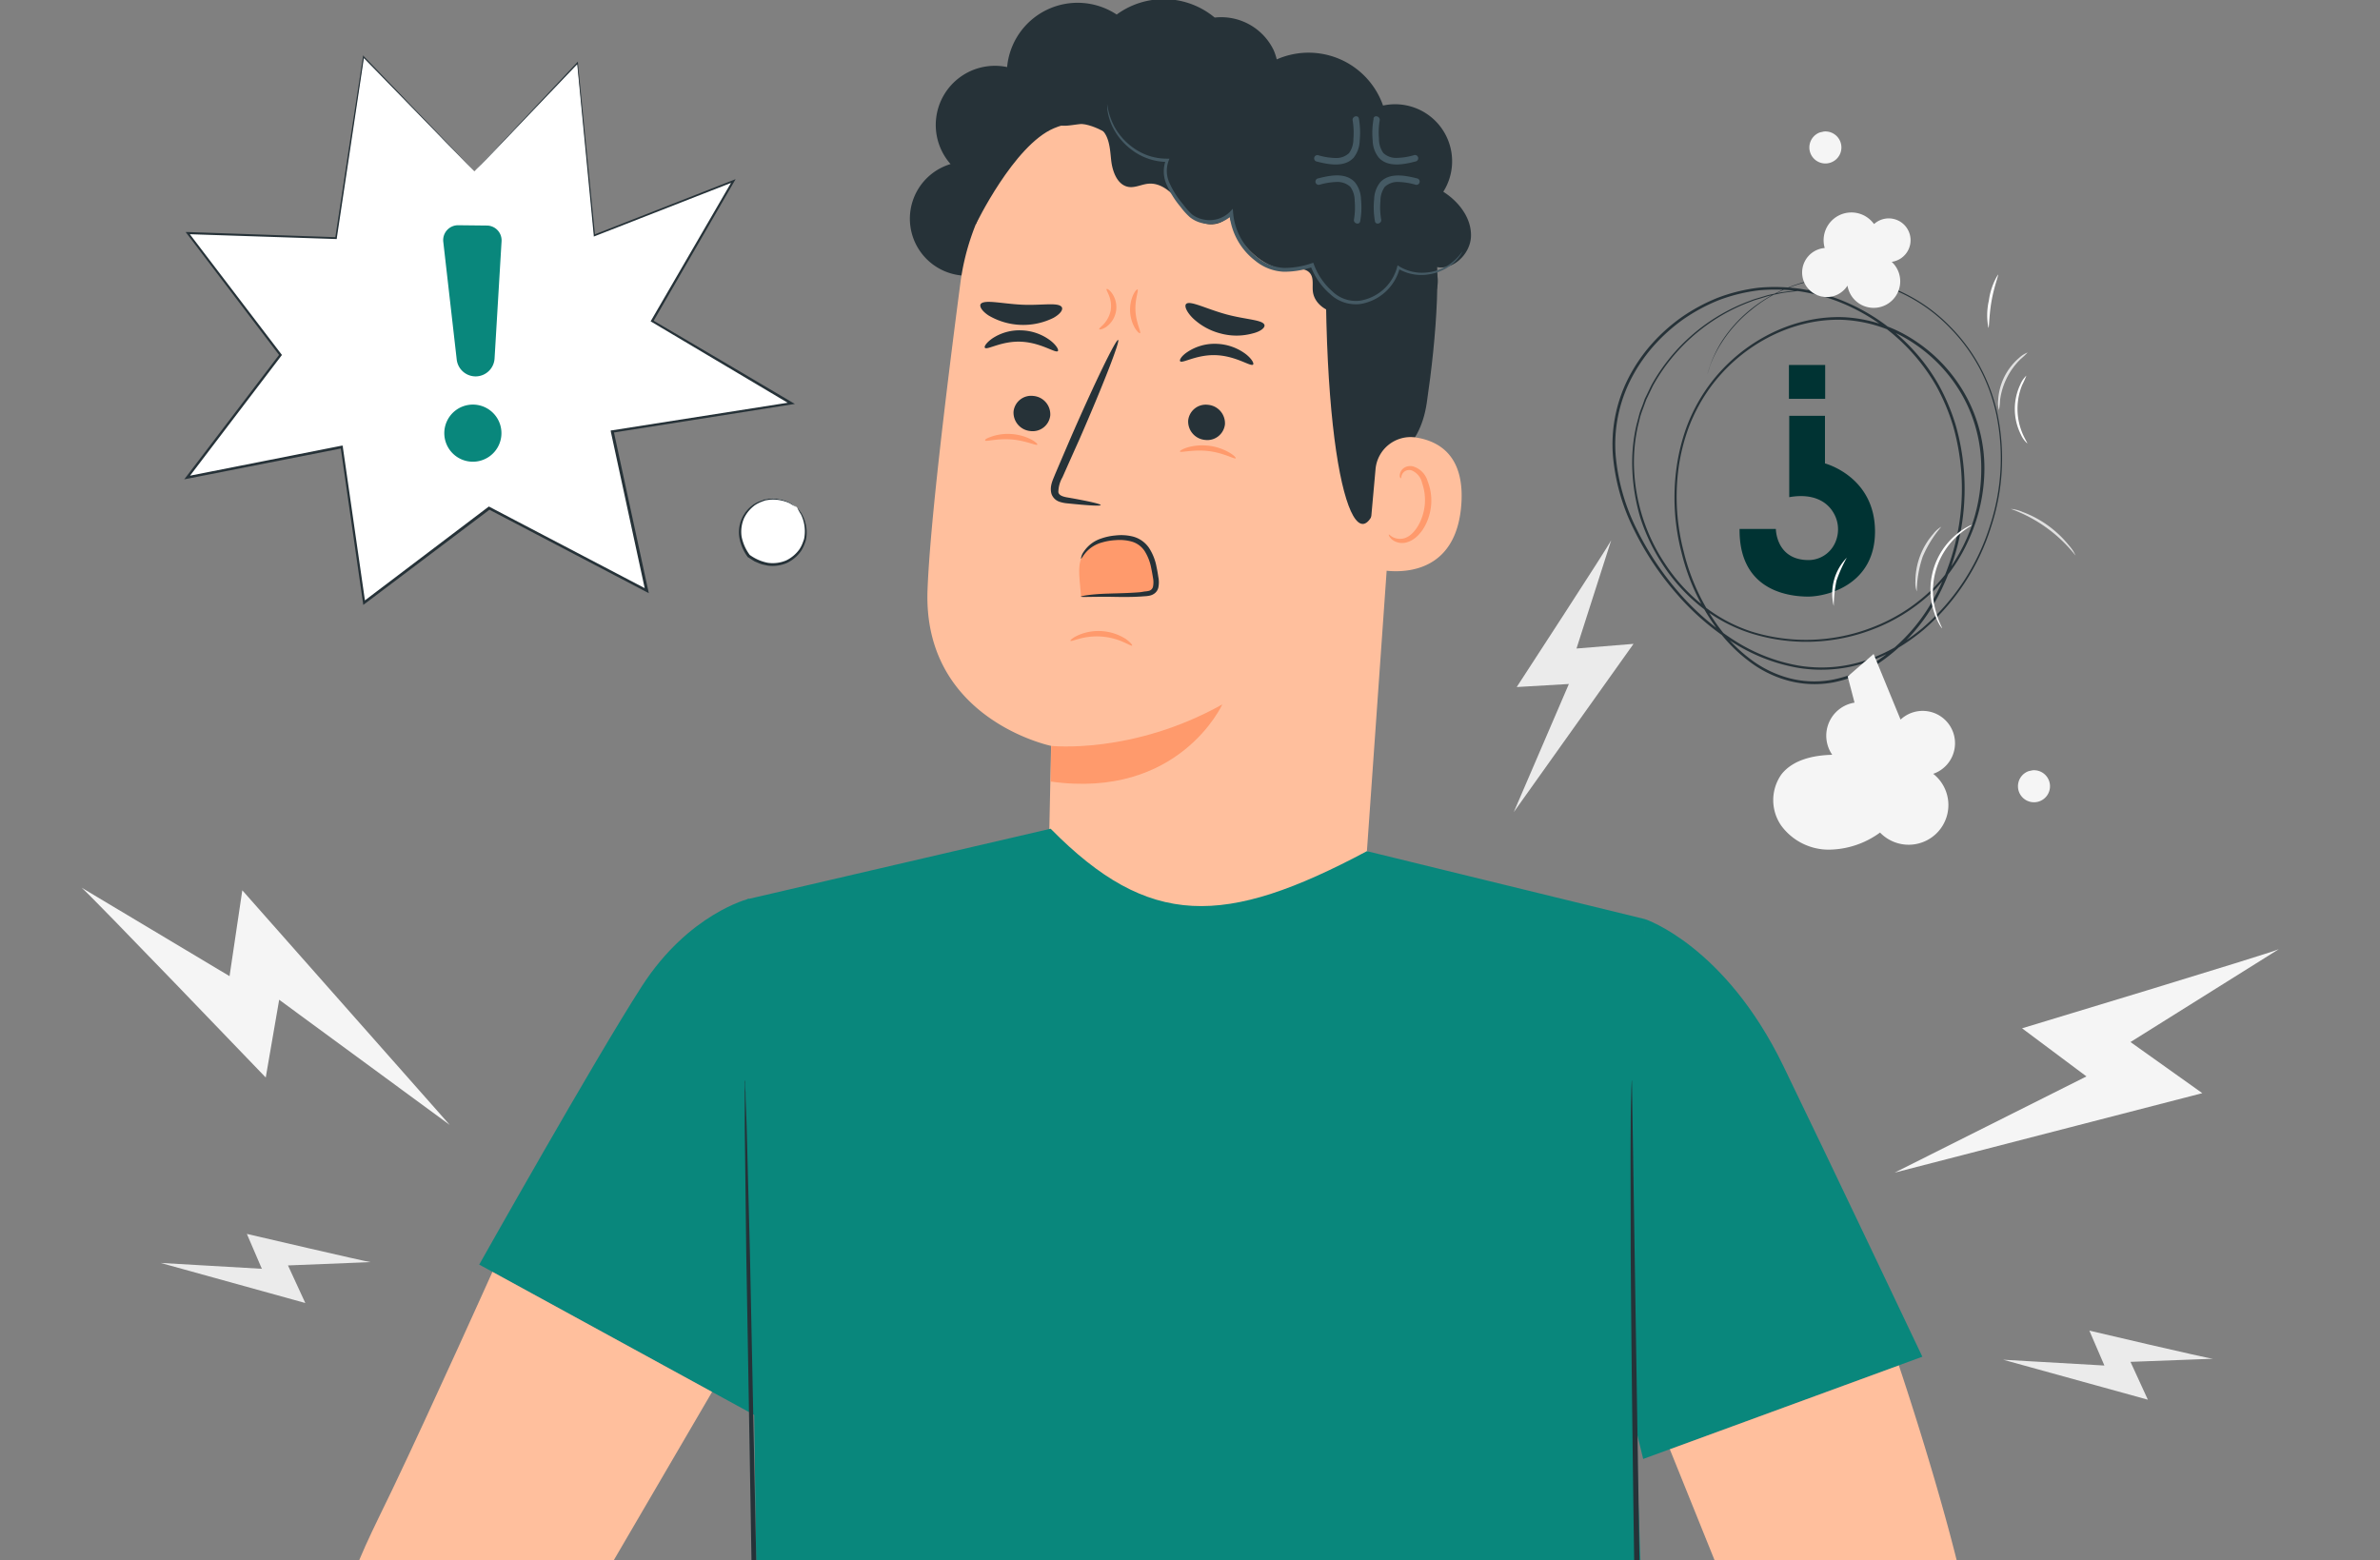<svg xmlns="http://www.w3.org/2000/svg" xmlns:xlink="http://www.w3.org/1999/xlink" width="459" height="301" viewBox="0 0 459 301">
  <rect x="0" y="0" width="459" height="301" fill="#808080" stroke="none"/>
  <defs>
    <clipPath id="clip-path">
      <rect id="Rectangle_26" data-name="Rectangle 26" width="459" height="301" transform="translate(864 145)" fill="#fff" stroke="#707070" stroke-width="1"/>
    </clipPath>
  </defs>
  <g id="Group_22" data-name="Group 22" transform="translate(-864 -145)">
    <path id="Path_593" data-name="Path 593" d="M111.47,133.35s.17-.57.52-1.67a23.92,23.92,0,0,1,2.22-4.61,25.92,25.92,0,0,1,5.55-6.18,28.56,28.56,0,0,1,10-5.2,29.37,29.37,0,0,1,6.7-1,28,28,0,0,1,7.41.94,31.8,31.8,0,0,1,14.45,8.55,34.2,34.2,0,0,1,5.64,7.55,34.7,34.7,0,0,1,3.48,9.41,42,42,0,0,1-1.24,21.61,43.22,43.22,0,0,1-13,19.88,38.922,38.922,0,0,1-5.18,3.66,32.352,32.352,0,0,1-5.9,2.66A27.47,27.47,0,0,1,129,190a34.35,34.35,0,0,1-12.76-5,49,49,0,0,1-10.69-9.28,56.4,56.4,0,0,1-8.11-12.12,39.72,39.72,0,0,1-4.17-14.36,28.15,28.15,0,0,1,2.9-15,31.769,31.769,0,0,1,4.37-6.5,34.17,34.17,0,0,1,5.88-5.32,34.73,34.73,0,0,1,7.05-3.81,33.45,33.45,0,0,1,7.87-1.94,34.941,34.941,0,0,1,8.17.23,37.826,37.826,0,0,1,21.58,11.68,36.19,36.19,0,0,1,5,6.84,40.141,40.141,0,0,1,3.3,7.85,44.63,44.63,0,0,1-3.81,33.64,34.72,34.72,0,0,1-11.8,12.68,23.56,23.56,0,0,1-8,3.21,19.6,19.6,0,0,1-8.59-.3,21.68,21.68,0,0,1-7.65-3.75,30,30,0,0,1-6-6,41.26,41.26,0,0,1-7.07-15.05,42.16,42.16,0,0,1-.95-16.3,38.279,38.279,0,0,1,1.94-7.86,33.81,33.81,0,0,1,3.68-7.12c6-8.8,16.26-14.41,26.51-14.07a27.25,27.25,0,0,1,14.12,4.72,30,30,0,0,1,9.74,10.79,29.08,29.08,0,0,1,3.39,13.69A33.22,33.22,0,0,1,162,165a32.261,32.261,0,0,1-3.28,5.86,23.65,23.65,0,0,1-2.06,2.59l-1.1,1.23c-.37.4-.8.75-1.19,1.13a34.461,34.461,0,0,1-10.85,6.71,35.63,35.63,0,0,1-23.65.82,30.4,30.4,0,0,1-9.85-5.3,34.16,34.16,0,0,1-7.11-7.89,37.2,37.2,0,0,1-4.34-9A37.8,37.8,0,0,1,97,151.81a32.25,32.25,0,0,1,.82-8.76c.18-.68.36-1.36.53-2s.47-1.3.7-1.94l.35-1,.44-.9c.29-.6.57-1.2.86-1.78a35.86,35.86,0,0,1,19.11-16.28c.76-.33,1.54-.49,2.26-.73l1.07-.32,1-.22c.68-.14,1.33-.29,2-.4l1.78-.21a25.407,25.407,0,0,1,3-.17,15.589,15.589,0,0,1,2.15.06l1.74.14-1.74-.08a16,16,0,0,0-2.14,0,23.808,23.808,0,0,0-3,.2l-1.77.22c-.62.11-1.26.26-1.94.4l-1,.23-1.06.33c-.72.24-1.5.4-2.25.73a35.78,35.78,0,0,0-18.94,16.25l-.85,1.77-.43.9-.35.95c-.22.64-.48,1.27-.69,1.92s-.34,1.34-.52,2a31.71,31.71,0,0,0-.79,8.68,35.57,35.57,0,0,0,6,18.17,33.94,33.94,0,0,0,7.06,7.79A29.85,29.85,0,0,0,120,183a35.23,35.23,0,0,0,23.38-.85,33.71,33.71,0,0,0,10.71-6.64c.39-.37.81-.71,1.18-1.11l1.08-1.21a26.62,26.62,0,0,0,2-2.56,33.2,33.2,0,0,0,5.94-19A28.61,28.61,0,0,0,161,138.1a29.53,29.53,0,0,0-9.59-10.61,26.78,26.78,0,0,0-13.88-4.63c-10.06-.33-20.19,5.2-26.08,13.87a33.3,33.3,0,0,0-3.62,7,37.71,37.71,0,0,0-1.92,7.75,41.8,41.8,0,0,0,1,16.11,40.79,40.79,0,0,0,7,14.86,29.78,29.78,0,0,0,5.88,5.88,21.39,21.39,0,0,0,7.48,3.66,19,19,0,0,0,8.36.29,23.08,23.08,0,0,0,7.86-3.14,34.38,34.38,0,0,0,11.63-12.49,44.08,44.08,0,0,0,3.76-33.24,39.7,39.7,0,0,0-3.25-7.75,37.55,37.55,0,0,0-18.36-16.09,35.19,35.19,0,0,0-7.83-2.18,33.84,33.84,0,0,0-8-.22,32.93,32.93,0,0,0-7.74,1.89,34.91,34.91,0,0,0-6.94,3.75,34.38,34.38,0,0,0-5.79,5.24,31.1,31.1,0,0,0-4.31,6.4,27.67,27.67,0,0,0-2.86,14.74,39.45,39.45,0,0,0,4.11,14.2,56.66,56.66,0,0,0,8,12,48.91,48.91,0,0,0,10.59,9.21,33.86,33.86,0,0,0,12.5,4.95,27,27,0,0,0,13-1,31.459,31.459,0,0,0,5.82-2.62,37.461,37.461,0,0,0,5.13-3.61,42.88,42.88,0,0,0,13-19.69,41.69,41.69,0,0,0,1.27-21.42,34.54,34.54,0,0,0-3.43-9.33,33.9,33.9,0,0,0-5.58-7.5,31.51,31.51,0,0,0-14.31-8.51,26.225,26.225,0,0,0-23.99,5.1,25.89,25.89,0,0,0-5.56,6.12A23.35,23.35,0,0,0,112,131.7C111.67,132.79,111.47,133.35,111.47,133.35Z" transform="translate(1081.81 83.83)" fill="#263238"/>
    <g id="Group_21" data-name="Group 21" transform="translate(1080.239 82.714)">
      <path id="Path_446" data-name="Path 446" d="M119.25,164.32h7s0,5.85,6.08,6a5.65,5.65,0,0,0,5.46-3.6,6.23,6.23,0,0,0-.5-5.64c-1.18-1.95-3.77-3.72-8.46-2.89v-15.7h6.89v9.19s9.65,2.5,9.65,13.14c0,10.19-9.13,12.55-13,12.55C129.3,177.33,119.12,176.61,119.25,164.32Z" fill="#033"/>
      <rect id="Rectangle_23" data-name="Rectangle 23" width="6.99" height="6.53" transform="translate(128.77 132.69)" fill="#033"/>
    </g>
    <g id="Mask_Group_2" data-name="Mask Group 2" clip-path="url(#clip-path)">
      <g id="Stomachache-pana" transform="translate(848.73 104.098)">
        <g id="freepik--background-complete--inject-57">
          <path id="Path_521" data-name="Path 521" d="M31,212.13c1.4,1.05,35.52,36.62,35.52,36.62l2.59-15L102,257.89,62,212.64,59.54,229.2Z" fill="#f5f5f5"/>
          <path id="Path_522" data-name="Path 522" d="M442.08,303c-.84,0-23.86-5.42-23.86-5.42l2.9,6.73-19.52-1.12,27.9,7.71-3.35-7.3Z" fill="#ebebeb"/>
          <path id="Path_523" data-name="Path 523" d="M86.74,284.36c-.84-.06-23.86-5.44-23.86-5.44l2.89,6.73-19.52-1.13,27.9,7.73L70.81,285Z" fill="#ebebeb"/>
          <path id="Path_524" data-name="Path 524" d="M402.9,444.07c-1-.52-26-19.37-26-19.37l-.1,9.68-23-11.84,29.61,24.33-.12-10.63Z" fill="#ebebeb"/>
          <path id="Path_525" data-name="Path 525" d="M454.75,224c-1.6.79-49.51,15.26-49.51,15.26l12.42,9.28-37,18.56L440,251.77l-13.85-9.86Z" fill="#f5f5f5"/>
          <path id="Path_526" data-name="Path 526" d="M112.25,404.32c-1.6.79-49.51,15.25-49.51,15.25l12.42,9.28-37,18.56,59.35-15.3-13.85-9.86Z" fill="#f5f5f5"/>
          <path id="Path_527" data-name="Path 527" d="M326,145.12c-.46,1.06-18.22,28.31-18.22,28.31l10.06-.59-10.63,24.72,23.1-32.46-11,.9Z" fill="#ebebeb"/>
          <path id="Path_528" data-name="Path 528" d="M388.07,190.18a6.24,6.24,0,1,0-6.26-10.47q-2.61-6.33-5.2-12.66l-5,4.34,1.32,5.05a6.46,6.46,0,0,0-4.3,10.06c-3.62.09-7.57.93-9.81,3.79a8.61,8.61,0,0,0,0,9.91,11.38,11.38,0,0,0,9.13,4.6,17,17,0,0,0,9.9-3.3,7.66,7.66,0,1,0,10.27-11.32Z" fill="#f5f5f5"/>
          <path id="Path_532" data-name="Path 532" d="M406.31,108.9a16.477,16.477,0,0,1-1.38,1.3,13.46,13.46,0,0,0-3.94,7.93,13.7,13.7,0,0,1-.2,1.89,4.94,4.94,0,0,1-.16-1.92,11.52,11.52,0,0,1,1.19-4.5,11.639,11.639,0,0,1,2.86-3.67,4.93,4.93,0,0,1,1.63-1.03Z" fill="#e0e0e0"/>
          <path id="Path_533" data-name="Path 533" d="M415.56,148.07a28,28,0,0,0-12.48-9,7.17,7.17,0,0,1,2.24.58,20.5,20.5,0,0,1,4.94,2.64,20.82,20.82,0,0,1,4.05,3.86A7.3,7.3,0,0,1,415.56,148.07Z" fill="#e0e0e0"/>
          <path id="Path_534" data-name="Path 534" d="M384.93,155a5.259,5.259,0,0,1-.26-2,14,14,0,0,1,3.47-9.14,5.24,5.24,0,0,1,1.54-1.36,22,22,0,0,0-3.61,5.8,21.87,21.87,0,0,0-1.14,6.7Z" fill="#e0e0e0"/>
          <path id="Path_535" data-name="Path 535" d="M376.45,83.82a5.36,5.36,0,0,0-9.27,4.92A4.74,4.74,0,1,0,371.57,96a5.12,5.12,0,1,0,8.53-4.59,4.21,4.21,0,1,0-3.4-7.29" fill="#f5f5f5"/>
          <path id="Path_536" data-name="Path 536" d="M406.49,189.66a3.09,3.09,0,1,0,.76-.17" fill="#f5f5f5"/>
          <path id="Path_537" data-name="Path 537" d="M366.26,66.44a3.09,3.09,0,1,0,.76-.17" fill="#f5f5f5"/>
          <path id="Path_538" data-name="Path 538" d="M389.81,162.1a4.28,4.28,0,0,1-.53-.76,11.843,11.843,0,0,1-1-2.3,13.88,13.88,0,0,1,4.38-15.12,11.733,11.733,0,0,1,2.09-1.41,2.55,2.55,0,0,1,.85-.35c.05.08-1.15.64-2.7,2a14.3,14.3,0,0,0-4.27,14.74C389.18,160.94,389.9,162.05,389.81,162.1Z" fill="#fff"/>
          <path id="Path_539" data-name="Path 539" d="M406.24,126.43a4.84,4.84,0,0,1-1.21-1.67,11,11,0,0,1-.12-9.7,4.94,4.94,0,0,1,1.16-1.7,19.628,19.628,0,0,1-.83,1.85,12.2,12.2,0,0,0,.12,9.39C405.86,125.74,406.31,126.38,406.24,126.43Z" fill="#fff"/>
          <path id="Path_540" data-name="Path 540" d="M398.75,104.14a12.7,12.7,0,0,1,.09-5.27,12.89,12.89,0,0,1,1.76-5c.15.06-.74,2.24-1.24,5.06S398.91,104.13,398.75,104.14Z" fill="#fff"/>
          <path id="Path_541" data-name="Path 541" d="M368.92,157.8a9.92,9.92,0,0,1,2.52-9.32,26.415,26.415,0,0,0-2,4.47A25.69,25.69,0,0,0,368.92,157.8Z" fill="#fff"/>
        </g>
        <g id="freepik--Table--inject-57">
          <path id="Path_542" data-name="Path 542" d="M474.73,476.62c0,.29-100.62.52-224.72.52s-224.74-.23-224.74-.52,100.6-.52,224.74-.52S474.73,476.33,474.73,476.62Z" fill="#263238"/>
        </g>
        <g id="freepik--speech-bubble--inject-57">
          <path id="Path_543" data-name="Path 543" d="M106.76,73.95,85.41,51.84,80.1,86.81l-28.61-.97,17.9,23.51L51.38,132.99l29.83-5.88,4.31,30.01,24.12-18.27,30.41,15.93-6.66-30.72,34.5-5.44-26.83-15.83L156.7,75.81,129.88,86.29l-3.26-33.28Z" fill="#fff"/>
          <path id="Path_544" data-name="Path 544" d="M106.76,74s.44-.49,1.3-1.41l3.83-4.07,14.64-15.54.19-.19v.26c.9,9,2,20.28,3.31,33.28l-.23-.15,26.81-10.51.53-.21-.29.5c-4.82,8.34-10.08,17.42-15.62,27l-.08-.3c8.54,5,17.53,10.32,26.84,15.82l.58.34-.66.1-34.5,5.45.21-.31c2.12,9.79,4.37,20.15,6.66,30.72l.12.54-.49-.25-26.35-13.8-4.06-2.12h.27L85.68,157.33l-.35.26-.06-.43q-2.2-15.34-4.31-30l.3.21-29.83,5.87-.63.12.39-.5,18-23.63v.27L51.33,86l-.26-.34h.43l28.6,1-.18.15C82,73,83.83,61.31,85.28,51.82v-.24l.17.18L101.3,68.22l4.07,4.26c.92,1,1.39,1.47,1.39,1.47s-.47-.46-1.39-1.4l-4.1-4.2-16-16.42.21-.07c-1.43,9.49-3.19,21.21-5.26,35v.15h-.16l-28.6-.94.16-.33,17.92,23.5.11.13-.11.14-18,23.65-.24-.38,29.83-5.9h.26v.27q2.1,14.64,4.32,30l-.41-.17,24.11-18.27.13-.1.15.07,4.06,2.13,26.35,13.8-.38.28c-2.28-10.57-4.53-20.93-6.65-30.72v-.26h.26l34.5-5.42-.08.44L140.94,103l-.19-.11.11-.19,15.67-27,.24.28L130,86.45l-.22.08v-.22c-1.25-13-2.34-24.25-3.21-33.29l.21.08-14.8,15.49-3.84,4C107.2,73.51,106.76,74,106.76,74Z" fill="#263238"/>
          <path id="Path_545" data-name="Path 545" d="M169,138.77c5.19,6.82-2.52,14.53-9.34,9.34h0C154.41,141.28,162.12,133.57,169,138.77Z" fill="#fff"/>
          <path id="Path_546" data-name="Path 546" d="M169,138.77a10.141,10.141,0,0,1-1.38-.76,7.48,7.48,0,0,0-4.1-.69l-.67.11-.66.24a7,7,0,0,0-1.33.68,6.79,6.79,0,0,0-2.09,2.5,6.57,6.57,0,0,0-.48,3.54,8.68,8.68,0,0,0,1.57,3.55,8.7,8.7,0,0,0,3.51,1.53,6.66,6.66,0,0,0,3.54-.47,6.8,6.8,0,0,0,2.5-2.09,6.2,6.2,0,0,0,.68-1.33c.08-.23.17-.45.24-.67a5.194,5.194,0,0,0,.11-.67,7.42,7.42,0,0,0-.69-4.09,11.49,11.49,0,0,1-.75-1.38,2.173,2.173,0,0,1,.26.31,11.153,11.153,0,0,1,.67,1,7.35,7.35,0,0,1,.88,4.24,4.535,4.535,0,0,1-.11.71,5.434,5.434,0,0,1-.23.72,7,7,0,0,1-.7,1.43,7.15,7.15,0,0,1-2.65,2.28,7,7,0,0,1-3.83.54l-1-.22a7.781,7.781,0,0,1-1-.38l-.48-.2-.45-.28-.44-.29-.23-.14-.11-.08h-.06a9,9,0,0,1-1.66-3.8,6.53,6.53,0,0,1,2.83-6.48,7,7,0,0,1,1.43-.7c.24-.08.48-.17.71-.23l.71-.1a7.32,7.32,0,0,1,4.24.87c.44.28.76.52,1,.68S169,138.75,169,138.77Z" fill="#263238"/>
          <path id="Path_547" data-name="Path 547" d="M112,87.46l-1.35,22.6a3.67,3.67,0,0,1-3.43,3.44h0a3.67,3.67,0,0,1-3.87-3.25l-2.59-22.7a2.87,2.87,0,0,1,2.89-3.2l5.51.06A2.86,2.86,0,0,1,112,87.46Z" fill="#09877c"/>
          <path id="Path_548" data-name="Path 548" d="M101.25,126.23a5.51,5.51,0,1,0,.28-4.221,5.51,5.51,0,0,0-.28,4.221Z" fill="#09877c"/>
        </g>
        <g id="freepik--Character--inject-57">
          <path id="Path_549" data-name="Path 549" d="M260.9,50.57a11.23,11.23,0,0,0-11.37-6.28,15.35,15.35,0,0,0-18.9-.58A13.65,13.65,0,0,0,209.5,53.84a11.41,11.41,0,0,0-10.91,18.71,11,11,0,0,0,3.56,21.53l56.07-30.8A11.24,11.24,0,0,0,260.9,50.57Z" fill="#263238"/>
          <path id="Path_550" data-name="Path 550" d="M200.48,95.54A46.52,46.52,0,0,1,248.93,55.1l2.41.12c25.87,2.8,38,26.35,34.43,52.13l-6.88,97.74,14.8,7L248.9,244.78l-51.41-36.32,20.13-6.62.36-17.06s-24.76-5.12-23.83-30.08C194.6,142.65,197.55,117.9,200.48,95.54Z" fill="#ffbf9d"/>
          <path id="Path_551" data-name="Path 551" d="M218,184.78s15.68,1.7,33-8c0,0-8.32,18.36-33.09,14.88Z" fill="#ff9a6c"/>
          <path id="Path_552" data-name="Path 552" d="M210.74,120.28a3.57,3.57,0,0,0,3.25,3.77,3.41,3.41,0,0,0,3.83-3,3.56,3.56,0,0,0-3.25-3.77,3.41,3.41,0,0,0-3.83,3Z" fill="#263238"/>
          <path id="Path_553" data-name="Path 553" d="M205.23,108c.42.48,3.22-1.38,7.05-1.18s6.55,2.26,7,1.81c.21-.2-.2-1.06-1.38-2a9.76,9.76,0,0,0-5.56-2,9.45,9.45,0,0,0-5.64,1.52C205.47,107,205,107.79,205.23,108Z" fill="#263238"/>
          <path id="Path_554" data-name="Path 554" d="M244.42,122a3.57,3.57,0,0,0,3.25,3.76,3.42,3.42,0,0,0,3.84-3,3.58,3.58,0,0,0-3.26-3.77,3.41,3.41,0,0,0-3.83,3.01Z" fill="#263238"/>
          <path id="Path_555" data-name="Path 555" d="M242.88,110.59c.41.49,3.22-1.37,7.05-1.17s6.54,2.25,7,1.81c.22-.2-.19-1.06-1.37-2a9.89,9.89,0,0,0-5.57-2,9.45,9.45,0,0,0-5.64,1.52C243.11,109.55,242.67,110.37,242.88,110.59Z" fill="#263238"/>
          <path id="Path_556" data-name="Path 556" d="M227.55,138.33c0-.22-2.33-.75-6.17-1.43-1-.15-1.89-.39-2-1.07a5.9,5.9,0,0,1,.8-2.87q1.54-3.48,3.26-7.31c4.55-10.41,7.89-19,7.47-19.17s-4.45,8.11-9,18.53q-1.65,3.84-3.15,7.36c-.42,1.09-1.12,2.32-.7,3.81a2.45,2.45,0,0,0,1.54,1.51,6.7,6.7,0,0,0,1.65.32C225.12,138.41,227.53,138.55,227.55,138.33Z" fill="#263238"/>
          <path id="Path_557" data-name="Path 557" d="M259.14,103.64c-.19-1.08-3.65-1.06-7.55-2.15s-7-2.76-7.61-1.9c-.29.41.13,1.46,1.29,2.64a12.07,12.07,0,0,0,5.41,3,11.74,11.74,0,0,0,6.13,0C258.37,104.86,259.21,104.15,259.14,103.64Z" fill="#263238"/>
          <path id="Path_558" data-name="Path 558" d="M220,100.09c-.75-.92-4-.22-7.77-.42s-7-1-7.79-.17c-.35.42.1,1.33,1.46,2.24a13.15,13.15,0,0,0,12.53.48C219.87,101.41,220.37,100.54,220,100.09Z" fill="#263238"/>
          <path id="Path_559" data-name="Path 559" d="M203.44,84.22s7.36-15.3,15.07-18.57c9.34-4,12.77,6.24,21.58,4.25s17.73-5.8,26.27,1.36c9.36,7.83,4.55,12.76,4.6,23.86.2,45,7.77,58.09,11.15,37.07.37-2.3,6.89-3.82,8.32-13.56,1.87-12.62,3.12-28,.74-37.15-2-7.7-6.08-13.16-13.55-19.33C265.83,52.42,249,51.39,237.53,52S203.38,64.6,203.44,84.22Z" fill="#263238"/>
          <path id="Path_560" data-name="Path 560" d="M280.55,131.43a6.79,6.79,0,0,1,7.64-6.16c4.63.67,9.67,3.57,8.89,13.17-1.39,17-18.2,12.12-18.19,11.63C278.9,149.73,279.91,138.55,280.55,131.43Z" fill="#ffbf9d"/>
          <path id="Path_561" data-name="Path 561" d="M283.12,144c.08,0,.28.24.76.51a3,3,0,0,0,2.21.22c1.86-.51,3.6-3.24,3.94-6.3a9.84,9.84,0,0,0-.49-4.32,3.43,3.43,0,0,0-2-2.46,1.53,1.53,0,0,0-1.82.67c-.26.46-.18.81-.28.83s-.34-.31-.14-1a1.9,1.9,0,0,1,.75-1,2.25,2.25,0,0,1,1.68-.3,4.2,4.2,0,0,1,2.88,2.9,10.05,10.05,0,0,1,.64,4.83c-.39,3.42-2.41,6.48-4.93,7a3.14,3.14,0,0,1-2.67-.67C283.11,144.38,283.06,144,283.12,144Z" fill="#ff9a6c"/>
          <path id="Path_562" data-name="Path 562" d="M281.86,98.38c-2.29,1.4-4.71,2.84-7.39,3s-5.66-1.55-6-4.22c-.15-1.19.21-2.56-.52-3.51-.88-1.14-2.62-.89-4.05-.8-5,.27-10.51-5.49-11.53-10.38a4.45,4.45,0,0,1-6,.94,16.19,16.19,0,0,1-3.93-3.86c-1.41-1.79-3.43-3.42-5.7-3.21-1.27.11-2.49.8-3.75.63-2.23-.31-3.2-3-3.43-5.23s-.36-4.84-2.2-6.15-4-.67-6.08-.47-4.72-.41-5.15-2.46a4.07,4.07,0,0,1,.92-3.05,11.05,11.05,0,0,1,13.25-3.53A15,15,0,0,1,258,54.51a15.21,15.21,0,0,1,24,6.75,11,11,0,0,1,11.62,16.63c3,1.9,5.46,5.08,5.34,8.61s-3.72,6.88-7.08,5.79A6.107,6.107,0,1,1,281,97.84" fill="#263238"/>
          <path id="Path_563" data-name="Path 563" d="M228.8,61a.94.94,0,0,0,0,.31,5.828,5.828,0,0,0,.06.92,10.85,10.85,0,0,0,1.08,3.35,12.21,12.21,0,0,0,3.58,4.22,11.44,11.44,0,0,0,6.88,2.34l-.27-.4a6.21,6.21,0,0,0,.11,4.73,17.749,17.749,0,0,0,2.71,4.34,13,13,0,0,0,1.81,2A5.93,5.93,0,0,0,247.41,84,6.22,6.22,0,0,0,253,82.3l-.63-.21a12.84,12.84,0,0,0,5,9.12,9.3,9.3,0,0,0,5.51,2.11,16.8,16.8,0,0,0,5.58-.94l-.45-.22a13.36,13.36,0,0,0,3.78,5.46,7.17,7.17,0,0,0,5.86,1.92,9.4,9.4,0,0,0,7.59-7l-.39.16a8.83,8.83,0,0,0,5.82,1.15,9.46,9.46,0,0,0,4.17-1.62,8.13,8.13,0,0,0,2-2,4.089,4.089,0,0,0,.48-.86A10.08,10.08,0,0,1,294.66,92a9.37,9.37,0,0,1-4.07,1.45,8.44,8.44,0,0,1-5.48-1.18l-.31-.2-.09.36a8.86,8.86,0,0,1-7.18,6.47,6.49,6.49,0,0,1-5.31-1.8,12.81,12.81,0,0,1-3.55-5.18l-.12-.33-.33.1a16.069,16.069,0,0,1-5.33.89,8.58,8.58,0,0,1-5.09-2,12.1,12.1,0,0,1-4.71-8.6l-.07-.81-.56.6a5.56,5.56,0,0,1-4.94,1.5,5.42,5.42,0,0,1-2.35-1,12.87,12.87,0,0,1-1.71-1.93,17.08,17.08,0,0,1-2.65-4.15,5.6,5.6,0,0,1-.16-4.28l.16-.4h-.43a11,11,0,0,1-6.6-2.14,12.17,12.17,0,0,1-3.57-4A13,13,0,0,1,228.8,61Z" fill="#455a64"/>
          <path id="Path_564" data-name="Path 564" d="M236.45,147.49a6.91,6.91,0,0,0-1.94-2.19,6.62,6.62,0,0,0-5.26-.73A10.67,10.67,0,0,0,225,147c-2.14,1.94-1.65,4.11-1.23,9,4.84-.62,9.65.68,14.26-.91a11.66,11.66,0,0,0-1.58-7.6Z" fill="#ff9a6c"/>
          <path id="Path_565" data-name="Path 565" d="M225,146.42h.07Z" fill="#ff9a6c"/>
          <path id="Path_566" data-name="Path 566" d="M223.72,156c0-.13,2.09-.52,5.51-.6,1.71-.06,3.73-.08,6-.27L236,155a4.871,4.871,0,0,0,.78-.11,1.08,1.08,0,0,0,.86-.84,4.42,4.42,0,0,0,0-1.65c-.1-.62-.21-1.25-.34-1.86a9.42,9.42,0,0,0-1.28-3.34,4.46,4.46,0,0,0-2.53-1.84,8.81,8.81,0,0,0-3-.27,11.54,11.54,0,0,0-2.65.44,6.36,6.36,0,0,0-3.21,2c-.58.71-.8,1.2-.89,1.16a2.8,2.8,0,0,1,.56-1.4,6.4,6.4,0,0,1,3.31-2.5,11.26,11.26,0,0,1,2.81-.6,9.4,9.4,0,0,1,3.34.21,5.43,5.43,0,0,1,3.1,2.18,10.06,10.06,0,0,1,1.46,3.7c.14.65.25,1.29.34,1.92a5.09,5.09,0,0,1,0,2.06,2,2,0,0,1-.59,1,2.35,2.35,0,0,1-1,.52,5.338,5.338,0,0,1-.95.13l-.86.06c-2.27.14-4.32.08-6,.05C225.84,156,223.74,156.12,223.72,156Z" fill="#263238"/>
          <path id="Path_567" data-name="Path 567" d="M253.59,129.3c-.17.26-2.32-1.05-5.29-1.39s-5.37.37-5.47.08c-.05-.13.5-.49,1.51-.8a10.46,10.46,0,0,1,8,1C253.22,128.7,253.66,129.19,253.59,129.3Z" fill="#ff9a6c"/>
          <path id="Path_568" data-name="Path 568" d="M215.33,126.67c-.15.27-2.22-.78-5-1s-5,.48-5.06.2.45-.48,1.37-.8a9.73,9.73,0,0,1,3.77-.44,9.88,9.88,0,0,1,3.66,1C215,126.13,215.4,126.56,215.33,126.67Z" fill="#ff9a6c"/>
          <path id="Path_569" data-name="Path 569" d="M227.27,104.4c-.07-.15.36-.44.88-1a5.5,5.5,0,0,0,1.32-2.59,5.38,5.38,0,0,0-.32-2.89c-.27-.72-.57-1.15-.46-1.26s.6.17,1.11.92a4.69,4.69,0,0,1-1.17,6.37C227.89,104.45,227.31,104.52,227.27,104.4Z" fill="#ff9a6c"/>
          <path id="Path_570" data-name="Path 570" d="M235.14,105.17c-.11.08-.53-.25-1-1a7.13,7.13,0,0,1-.34-6.36c.36-.77.74-1.14.85-1.08.27.14-.54,1.93-.39,4.24S235.39,105,235.14,105.17Z" fill="#ff9a6c"/>
          <path id="Path_571" data-name="Path 571" d="M276.14,64.14a14.229,14.229,0,0,1,.14,3.57,4.6,4.6,0,0,1-.84,2.73,3.57,3.57,0,0,1-2.58.94,12.4,12.4,0,0,1-3.41-.55.63.63,0,0,0-.33,1.21c2.25.57,5.38,1.25,7.2-.71A5.54,5.54,0,0,0,277.5,68a15.31,15.31,0,0,0-.16-4.22c-.13-.79-1.34-.45-1.2.34Z" fill="#455a64"/>
          <path id="Path_572" data-name="Path 572" d="M280.18,63.8A15.309,15.309,0,0,0,280,68a5.48,5.48,0,0,0,1.18,3.31c1.82,2,5,1.28,7.2.71a.63.63,0,0,0-.33-1.21,12.41,12.41,0,0,1-3.42.55,3.57,3.57,0,0,1-2.57-.94,4.58,4.58,0,0,1-.84-2.73,13.781,13.781,0,0,1,.14-3.57c.13-.79-1.07-1.13-1.21-.34Z" fill="#455a64"/>
          <path id="Path_573" data-name="Path 573" d="M281.64,83.25a13.85,13.85,0,0,1-.14-3.58,4.6,4.6,0,0,1,.84-2.73,3.62,3.62,0,0,1,2.58-.94,13.2,13.2,0,0,1,3.41.55.63.63,0,0,0,.33-1.21c-2.25-.57-5.38-1.24-7.2.72a5.51,5.51,0,0,0-1.18,3.3,15.309,15.309,0,0,0,.16,4.22c.13.79,1.34.46,1.2-.33Z" fill="#455a64"/>
          <path id="Path_574" data-name="Path 574" d="M277.59,83.58a14.929,14.929,0,0,0,.16-4.22,5.45,5.45,0,0,0-1.18-3.3c-1.82-2-4.95-1.29-7.2-.72a.63.63,0,0,0,.33,1.21,13.21,13.21,0,0,1,3.42-.55,3.65,3.65,0,0,1,2.57.94,4.6,4.6,0,0,1,.84,2.73,13.851,13.851,0,0,1-.14,3.58C276.25,84.03,277.46,84.37,277.59,83.58Z" fill="#455a64"/>
          <path id="Path_575" data-name="Path 575" d="M233.61,165.43c-.1.12-.7-.25-1.72-.69a12.61,12.61,0,0,0-8.36-.65c-1.07.28-1.73.55-1.81.42s.48-.63,1.56-1.11a9.82,9.82,0,0,1,9,.69C233.24,164.74,233.7,165.34,233.61,165.43Z" fill="#ff9a6c"/>
          <path id="Path_576" data-name="Path 576" d="M332.55,218.21s15.34,5.06,26.59,28.19c8.69,17.89,26.87,56.21,26.87,56.21l-53.84,19.72-5.47-22.5Z" fill="#09877c"/>
          <path id="Path_577" data-name="Path 577" d="M332.55,218.21l-53.66-13.12c-27.44,14.63-42,14.95-61-4.33l-58.46,13.59,1.16,89.49,1,74.91-12.63,97.87h187.4l-5.48-156.37Z" fill="#09877c"/>
          <path id="Path_578" data-name="Path 578" d="M336.34,476.62a2.1,2.1,0,0,1-.08-.58c0-.41-.09-1-.15-1.72-.11-1.53-.27-3.76-.47-6.61-.36-5.77-.88-14.08-1.52-24.34s-1.32-22.51-2.12-36.09q-.3-5.1-.6-10.44c-.16-3.58-.16-7.2-.25-10.91-.13-7.4-.26-15.06-.39-22.91-.52-31.42-.86-59.86-1-80.44,0-10.29-.06-18.62,0-24.38,0-2.88.07-5.11.12-6.63,0-.74.05-1.32.06-1.72a2.27,2.27,0,0,1,.06-.59c.05,2.87.8,51.12,1.79,113.74.13,7.85.25,15.51.37,22.92.08,3.69.08,7.35.22,10.88s.38,7,.57,10.44c.71,13.58,1.35,25.82,1.9,36.1s.9,18.58,1.19,24.34c.11,2.87.2,5.09.27,6.63v1.72A2,2,0,0,1,336.34,476.62Z" fill="#263238"/>
          <path id="Path_579" data-name="Path 579" d="M159.72,214.26s-11.59,2.82-20.65,16.86-31.38,53.72-31.38,53.72l53.75,29.39Z" fill="#09877c"/>
          <path id="Path_580" data-name="Path 580" d="M148.94,476.62v-.42c0-.28.08-.71.14-1.24.14-1.11.35-2.72.62-4.79.59-4.19,1.44-10.26,2.5-17.85,2.22-15.22,5.33-36.56,8.9-61.12v.09c-.17-8.81-.35-18.2-.54-27.87-.53-31.52-1-60.05-1.37-80.72-.12-10.32-.22-18.67-.29-24.47v-8.38a2.441,2.441,0,0,1,0-.59,2.49,2.49,0,0,1,.07.59,15.065,15.065,0,0,0,.08,1.73c0,1.54.13,3.77.22,6.65.15,5.79.37,14.14.63,24.45.43,20.67,1,49.2,1.67,80.72.18,9.67.35,19.06.51,27.87v.08c-3.72,24.53-7,45.85-9.26,61.06-1.19,7.58-2.14,13.63-2.8,17.81-.34,2.06-.6,3.66-.79,4.76-.1.53-.17.93-.23,1.23a1.82,1.82,0,0,1-.06.41Z" fill="#263238"/>
          <path id="Path_586" data-name="Path 586" d="M280.07,364.75s-10,1.3-15.36-3.7-12.39-12.56-17.57-13.77-19.61-1.4-20.53-1.21c-.72.14-7.23,4.17-10.13,6a1.59,1.59,0,0,0-.41,2.34c1.25,1.61,3.68,3.88,7.21,3.52,5.36-.56,7.59-2.65,7.59-2.65l6.22,1.31a11.93,11.93,0,0,1-5.49,4.67c-3.51,1.29-16.28,4-20,3.66s-22.38-.33-24.78,3.18-1.3,5.55,3,6.29,25.71.74,26.82,1.11-29.6,1.67-36.07,3.89-2.59,5.73-.93,7.39,37.55-.92,37.55-.92-35,7.4-36.07,9.62-.37,5.92,4.07,5.92,36.26-5,36.26-5-29.6,9.07-30.52,10.92.18,4.44,1.66,5,39-5.36,39-5.36,28.49-3,33.67-6.85,16.28-2.77,16.28-2.77Z" fill="#ffbf9d"/>
          <path id="Path_587" data-name="Path 587" d="M280.07,364.75s65.86-3.58,71.87-8l-14.63-36.28,44.17-16.18s13.63,40.42,14.68,56.38-.09,27.41-6.81,33c-7.58,6.28-15.55,5.83-26.82,8a123.08,123.08,0,0,1-39.06,1.19l-43.4-5.59V365.88" fill="#ffbf9d"/>
          <path id="Path_588" data-name="Path 588" d="M379.47,363.48c-.12.13-1.49-1-4-2.48a21.261,21.261,0,0,0-2.09-1.09c-.75-.39-1.59-.71-2.47-1.07a31.47,31.47,0,0,0-12.1-2c-.95.06-1.85.08-2.69.21a22.848,22.848,0,0,0-2.32.35c-2.83.56-4.52,1.22-4.58,1.05s1.55-1,4.41-1.77a22.392,22.392,0,0,1,2.37-.49,25.193,25.193,0,0,1,2.77-.31,31.169,31.169,0,0,1,6.36.34,31.559,31.559,0,0,1,6.13,1.74,23.5,23.5,0,0,1,2.51,1.19,18.741,18.741,0,0,1,2.08,1.23C378.33,362,379.55,363.4,379.47,363.48Z" fill="#ff9a6c"/>
          <path id="Path_589" data-name="Path 589" d="M242.54,384.49a3.77,3.77,0,0,0-4-5.75,58.273,58.273,0,0,1-10.41,1.6c-6.81.38-15-.92-16.82-.42-3.79,1.05-17.46,8.2-23.76,9.88a27.84,27.84,0,0,1-12.06.36L159.72,418s66.47,35.69,69.83,36.74,14.94,4.63,16,1.89a7.72,7.72,0,0,0,0-5.26l-22.71-12.19s31.12,8.62,34.48,8.41,6.73-3.37,3.16-6.52-30.71-12.2-30.71-12.2,34.44,5.38,38.28,4.84c4.28-.6,4.62-6.31,0-8s-37.64-8.41-37-10.09,32.17-1.81,34.42-4,2.8-6.12-4.56-7.8-34.49.42-38.7-2.31-3.36-9.26-3.36-9.26,11.77,1.13,16.19-.84C238.81,389.8,240.61,387.28,242.54,384.49Z" fill="#ffbf9d"/>
          <path id="Path_590" data-name="Path 590" d="M128.2,351.18l24.4-41.78-42.36-23.16s-11.67,26-19.18,41.72S76.77,354.76,85,368.7s82.91,53.24,82.91,53.24l15.72-27.87Z" fill="#ffbf9d"/>
          <path id="Path_591" data-name="Path 591" d="M242.34,458.19c-4.24,0-10.74-2-13-2.95-3.26-1.32-67.17-35.31-69.89-36.76l.47-.88c.67.35,66.59,35.41,69.79,36.72,4.74,1.92,14.26,4.1,15.36,2.11a3.82,3.82,0,0,0,.16-4.11,3.74,3.74,0,0,0-1.41-1.24l-25.2-13.54,4.31,1.2c10.58,2.93,31.13,8.39,34.2,8.39h.12c1.88-.12,3.65-1.21,4.1-2.54.35-1-.08-2.08-1.24-3.1-3.46-3.06-30.26-12-30.53-12.1l.22-1s36.59,4.63,38.27,4.83a2.49,2.49,0,0,0,2.84-2,4.324,4.324,0,0,0-3.08-5c-1.7-.65-7.64-2.05-13.92-3.52C238,419,231.22,417.2,230.6,416a.66.66,0,0,1,0-.55c.4-1.07,4.39-1.45,17.92-2.23,6.81-.4,13.85-.8,15.94-1.41a2.67,2.67,0,0,0,1.88-2.72c-.05-1.7-1.53-3.84-5.52-4.75-3.18-.73-10.09-.74-17.41-.75-9.75,0-19,0-21.45-1.64-4.42-2.87-3.62-9.45-3.59-9.73l.07-.48h.48c.11,0,11.69,1.1,15.94-.8,3.74-1.66,5.47-4.17,7.31-6.82a3.15,3.15,0,0,0,0-3.64,3.24,3.24,0,0,0-3.5-1.34,59.7,59.7,0,0,1-10.5,1.62,93.092,93.092,0,0,1-11.1-.31,28.553,28.553,0,0,0-5.62-.13,91.143,91.143,0,0,0-8.89,3.78c-5.26,2.4-11.23,5.13-14.87,6.1a27.9,27.9,0,0,1-12.3.37l.23-1a27.739,27.739,0,0,0,11.81-.36c3.56-.95,9.49-3.66,14.71-6.05a91.267,91.267,0,0,1,9-3.84c.9-.25,3-.1,6,.1a89.072,89.072,0,0,0,11,.31,58.144,58.144,0,0,0,10.32-1.59,4.26,4.26,0,0,1,4.56,1.74,4.12,4.12,0,0,1,0,4.78c-1.83,2.65-3.72,5.39-7.72,7.17s-13.61,1.12-15.94.92c-.09,1.51-.08,6.18,3.18,8.3,2.23,1.45,12.15,1.46,20.9,1.47,7.38,0,14.34,0,17.63.77,4.55,1,6.24,3.62,6.3,5.7a3.66,3.66,0,0,1-2.6,3.71c-2.2.64-9,1-16.16,1.45-6.34.36-14.84.85-16.77,1.5,2.22,1.23,14.26,4.06,22.4,6,6.59,1.55,12.28,2.89,14.05,3.56a5.36,5.36,0,0,1,3.68,6.18,3.5,3.5,0,0,1-3.92,2.78L234.59,430c8,2.75,23.49,8.31,26.21,10.71,2,1.74,1.81,3.36,1.53,4.18-.59,1.71-2.69,3.06-5,3.21-2.64.19-21.7-4.9-30.39-7.26l17.38,9.33a4.53,4.53,0,0,1,1.64,6.71C245.46,457.84,244.1,458.19,242.34,458.19Z" fill="#ff9a6c"/>
          <path id="Path_592" data-name="Path 592" d="M128.72,351c0,.32-5.41-.19-11.88,1s-11.36,3.5-11.5,3.2,4.66-3,11.31-4.2S128.79,350.8,128.72,351Z" fill="#ff9a6c"/>
        </g>
      </g>
    </g>
  </g>
</svg>
